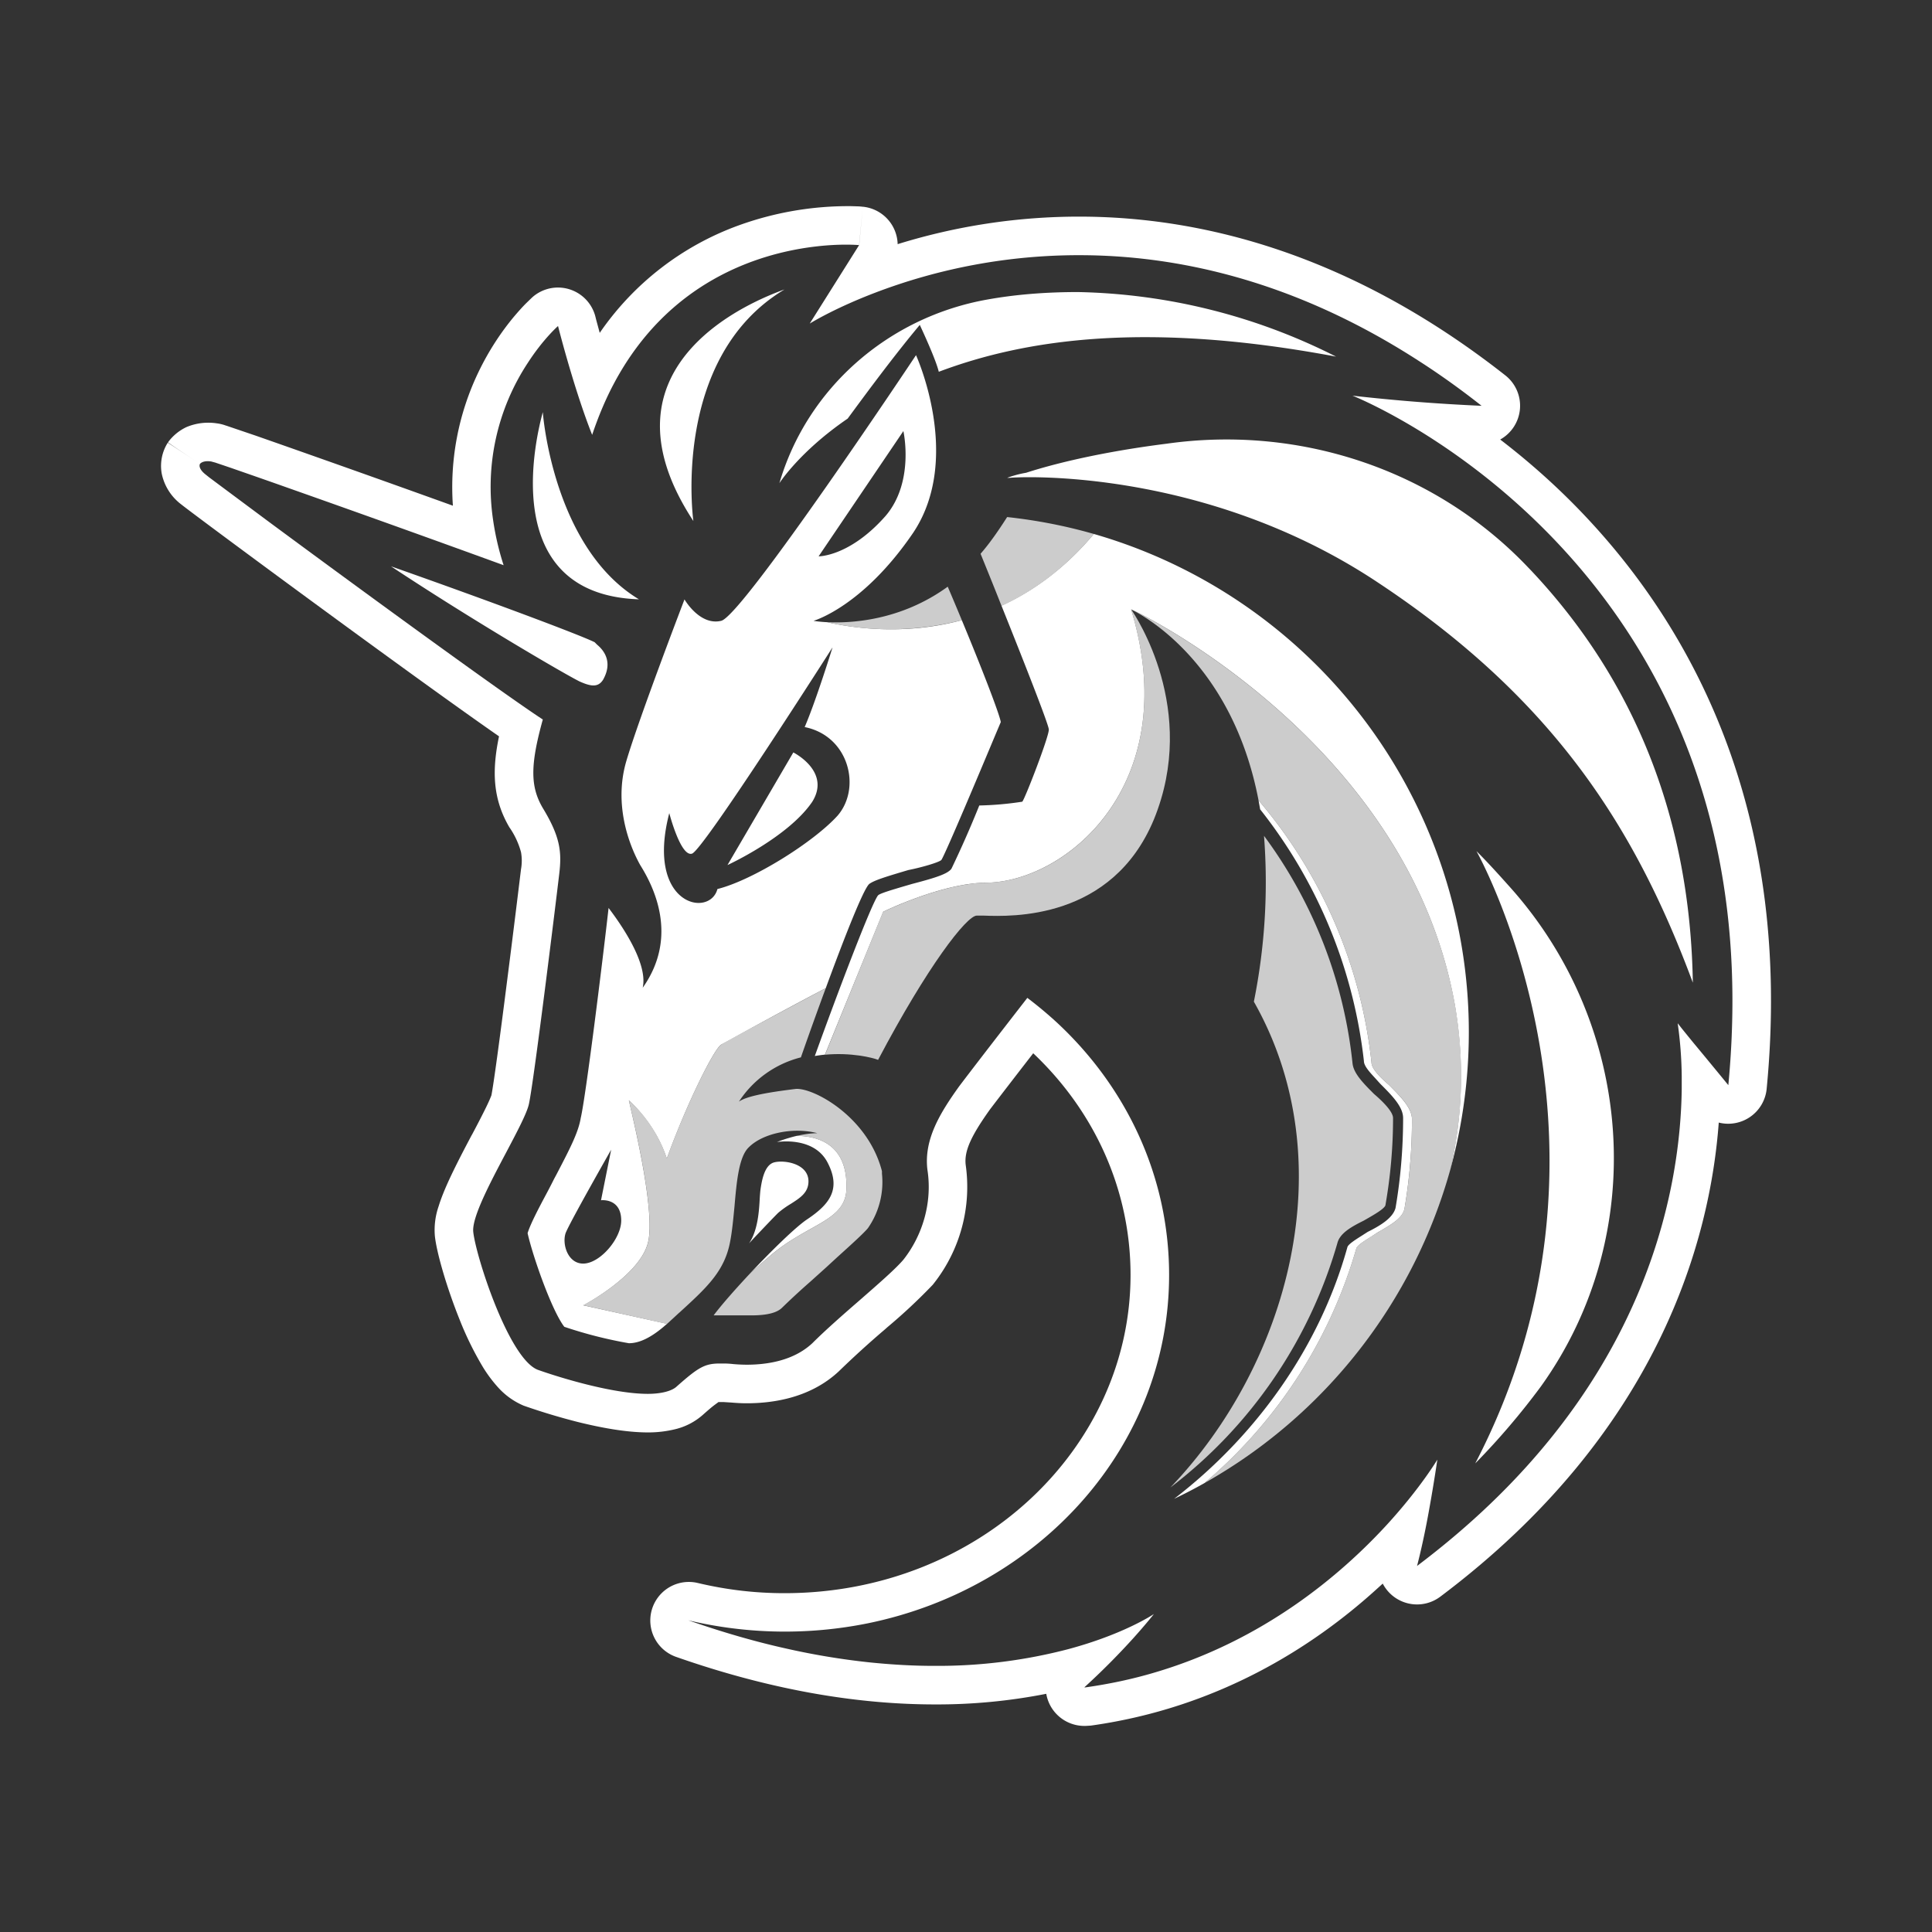 <svg xmlns="http://www.w3.org/2000/svg" width="24" height="24" fill="none" viewBox="0 0 24 24">
    <rect x="0" y="0" width="24" height="24" fill="#333333" stroke="none"/>
    <path fill="#fff" fill-rule="evenodd" d="M17.809 5.462c-.589-.382-1.008-.547-1.008-.547a23 23 0 0 0 1.604.126q-.391-.308-.776-.555c-1.55-1.003-3.008-1.316-4.222-1.316a7.1 7.1 0 0 0-2.543.469c-.475.182-.76.353-.803.379l-.002.001.613-.974.046-.477a.48.48 0 0 1 .433.465 7.6 7.6 0 0 1 2.256-.342c1.518 0 3.368.459 5.294 1.973a.48.48 0 0 1-.065.796c.347.266.719.59 1.085.982 1.327 1.419 2.554 3.692 2.225 7.085a.48.48 0 0 1-.595.418c-.107 1.45-.74 3.847-3.46 5.89a.48.48 0 0 1-.714-.163l-.084.076c-.773.7-1.951 1.466-3.542 1.688l-.066.004h-.015a.48.48 0 0 1-.473-.399 7 7 0 0 1-1.382.132c-.889 0-1.964-.151-3.223-.593a.479.479 0 0 1 .27-.917c.357.085.712.128 1.083.128 2.41 0 4.299-1.8 4.299-3.953 0-1.062-.45-2.036-1.209-2.754l-.006.008c-.173.223-.382.494-.53.688-.239.335-.322.52-.303.689a1.94 1.94 0 0 1-.398 1.477l-.012.015a7 7 0 0 1-.565.528l-.028.025a12 12 0 0 0-.575.523c-.372.346-.856.395-1.145.395-.08 0-.151-.006-.2-.01h-.005l-.077-.005h-.066l-.05.037c-.036.027-.08.065-.142.12a.8.8 0 0 1-.353.182 1.4 1.4 0 0 1-.332.038c-.28 0-.6-.063-.864-.128a8 8 0 0 1-.678-.204.9.9 0 0 1-.312-.22A1.7 1.7 0 0 1 6 16.984a4 4 0 0 1-.288-.585c-.156-.386-.287-.829-.31-1.046a.9.9 0 0 1 .046-.366c.03-.098.072-.2.116-.298.086-.19.198-.404.295-.587l.005-.008q.104-.195.175-.34.034-.07.052-.114l.013-.032c.026-.125.108-.733.191-1.389.083-.645.161-1.288.177-1.42a.6.6 0 0 0 0-.214 1 1 0 0 0-.14-.302l-.002-.002c-.21-.356-.22-.706-.131-1.134-1.07-.743-3.787-2.75-3.955-2.887l-.004-.003a.64.64 0 0 1-.231-.374.54.54 0 0 1 .074-.382l.001-.001s.001-.002.4.263c0 0-.031.048.063.126l.05.04.228.17.52.387c1.07.791 2.885 2.117 3.398 2.452-.157.566-.157.833 0 1.1.22.362.236.55.204.818-.031.267-.314 2.577-.377 2.86-.025.114-.148.346-.283.602-.2.378-.427.807-.408.985.031.299.44 1.572.801 1.713.267.095.928.299 1.368.299.157 0 .298-.032.361-.094.267-.236.346-.283.534-.283h.048q.054 0 .117.007.076.007.165.008c.252 0 .582-.047.818-.267.163-.163.381-.354.587-.533.23-.201.445-.388.544-.504.236-.299.362-.707.299-1.116-.047-.377.157-.707.393-1.037.298-.393.848-1.1.848-1.1a5 5 0 0 1 .368.307c.867.806 1.393 1.915 1.393 3.135 0 2.122-1.602 3.891-3.746 4.328a5.2 5.2 0 0 1-2.227-.038q.632.22 1.195.346a9 9 0 0 0 1.051.176q.436.045.82.044a6.4 6.4 0 0 0 1.663-.21c.695-.188 1.055-.434 1.055-.434s-.093.12-.26.305a9 9 0 0 1-.552.558l-.037.034-.001.001-.014.013h.015q.448-.063.85-.182c1.364-.4 2.325-1.219 2.895-1.84.418-.457.625-.807.625-.807s-.037.26-.095.583c-.025.143-.055.298-.088.448q-.033.151-.069.29.318-.24.597-.485c2.303-2.016 2.675-4.26 2.691-5.437v-.16a5 5 0 0 0-.048-.644l-.001-.009-.001-.008q0 .003.005.007l.006.008c.027.036.094.118.177.22l.155.187.186.226.1.122q.03-.315.042-.615v-.003l.003-.08c.141-4.197-2.28-6.395-3.706-7.32M7.083 4.594l.035.116c.07.228.153.479.238.692q.121-.36.277-.65c.674-1.256 1.783-1.598 2.46-1.685.347-.045.58-.022.58-.022l.045-.477h-.006l-.005-.001-.034-.003-.098-.003a4 4 0 0 0-1.402.24A3.57 3.57 0 0 0 7.45 4.135l-.046-.17-.006-.025-.002-.006v-.002a.48.48 0 0 0-.78-.242l.316.36-.316-.36-.002.002-.002.002-.006.005-.069.067q-.066.065-.165.183c-.13.158-.293.388-.434.685a3.3 3.3 0 0 0-.312 1.648 297 297 0 0 0-2.449-.87l-.368-.125h-.002a.5.5 0 0 0-.114-.028.7.7 0 0 0-.378.047.6.6 0 0 0-.226.186l-.002.003v.001s-.002.002.397.267c0 0 .031-.047.141-.03l.04.011h.002c.053.018.153.051.287.098.161.056.374.13.619.217a287 287 0 0 1 2.683.962 3.4 3.4 0 0 1-.13-.557 2.8 2.8 0 0 1 .433-1.96c.192-.296.373-.454.373-.454s.06.238.151.544" clip-rule="evenodd"/>
    <path fill="#fff" fill-rule="evenodd" d="M8.613 6.47S8.33 4.444 9.745 3.596l-.029.01c-.289.11-2.393.9-1.103 2.866m3.05-1.854c1.083-.408 2.592-.628 4.934-.188a7.4 7.4 0 0 0-3.206-.802q-.613 0-1.132.094c-1.226.22-2.231 1.1-2.577 2.28 0 0 .251-.394.848-.802l.025-.034c.221-.3.553-.75.871-1.13.095.205.205.456.236.582M17.1 7.225c2.216 1.462 3.222 3.08 3.929 4.982-.032-2.012-.707-3.74-2.012-5.123l-.031-.032c-1.147-1.21-2.83-1.776-4.495-1.54-.629.079-1.257.204-1.745.361a1.3 1.3 0 0 0-.235.063h.031c.126-.015 2.42-.125 4.558 1.289m2.043 9.996a9 9 0 0 1-.817.958c2.027-3.897.094-7.465.015-7.606.142.141.283.298.41.44 1.555 1.729 1.744 4.322.392 6.208M6.739 5.134c-.06.228-.59 2.25 1.198 2.311-1.068-.644-1.194-2.31-1.194-2.326l-.001.004-.001.004zm3.116 4.213-.818 1.399s.755-.346 1.053-.786c.236-.378-.235-.613-.235-.613m-.546 6.481c.1-.093.202-.182.294-.258.161-.133.323-.223.463-.302.258-.144.449-.25.449-.515.01-.536-.35-.64-.616-.643l.012-.003c-.146.033-.26.08-.26.08s.455-.078.628.252.031.518-.251.707c-.142.094-.446.391-.719.682m1.489-4.847c-.073.062-.316.684-.54 1.294a69 69 0 0 0-1.3.702c-.093.063-.423.723-.675 1.415-.133-.413-.418-.674-.465-.718l-.006-.005.014.062c.065.279.32 1.362.221 1.714-.11.408-.801.77-.801.77l1.04.23c-.206.184-.354.241-.474.241a5.4 5.4 0 0 1-.802-.204c-.157-.204-.393-.88-.456-1.163.034-.113.141-.316.234-.49q.056-.105.096-.186l.027-.05c.172-.33.273-.525.303-.704.063-.267.268-1.918.346-2.61.204.268.487.708.424.991.456-.644.126-1.273-.031-1.524-.141-.252-.33-.755-.173-1.29.157-.534.723-2.01.723-2.01s.189.33.456.266c.267-.063 2.42-3.3 2.42-3.3s.582 1.273-.031 2.2c-.629.927-1.242 1.1-1.242 1.1s.062.012.168.017c.304.07.952.169 1.674-.025.258.621.471 1.175.484 1.266l-.068.161c-.175.418-.618 1.473-.67 1.552-.032.031-.252.094-.41.125-.266.079-.423.126-.486.173m.424-5.626s.142.628-.22 1.053c-.456.518-.849.503-.833.503zm-3.63 8.927-.126.628s.251-.031.251.252c0 .22-.251.518-.455.534s-.283-.236-.236-.377c.047-.126.566-1.037.566-1.037m2.404-5.25c.55.11.707.755.409 1.1-.299.33-1.053.802-1.493.912-.095.362-.896.204-.598-.943 0 0 .142.55.283.503.142-.047 1.745-2.562 1.745-2.562s-.204.66-.346.99m-.558 5.851c-.008.152-.022.4-.133.562l.088-.094c.083-.087.201-.212.273-.284q.076-.064.157-.112c.116-.074.22-.14.22-.28 0-.22-.298-.268-.424-.236-.126.031-.157.236-.173.346q-.004.036-.008.098m7.3.609c-.345 1.241-1.131 2.342-2.153 3.127a6 6 0 0 0 .378-.196 6 6 0 0 0 1.886-2.915c.011-.037.099-.092.181-.144l.07-.045.014-.009.01-.006.017-.01.013-.007c.137-.081.264-.155.292-.267.062-.361.094-.738.094-1.115 0-.142-.142-.283-.283-.425-.11-.094-.22-.204-.22-.283a6 6 0 0 0-1.403-3.255l.02.112a6.14 6.14 0 0 1 1.289 3.127c0 .06.07.136.138.21l.066.073c.142.142.283.283.283.425 0 .377-.032.754-.094 1.116-.032.125-.189.22-.346.298l-.07.045c-.082.052-.17.107-.182.144M14.051 7.57c.19.079 3.458 1.713 4.023 4.919.12.699.094 1.385-.058 2.04a6.44 6.44 0 0 0-4.428-7.896c-.36.43-.756.712-1.147.892.267.666.588 1.48.588 1.538 0 .094-.298.864-.33.896a4 4 0 0 1-.534.047 13 13 0 0 1-.346.786c-.047.063-.188.11-.487.188l-.103.03c-.141.042-.296.087-.321.112-.079.094-.503 1.21-.786 1.996q.065-.011.126-.017l.723-1.775s.738-.361 1.288-.361c.99-.016 2.452-1.226 1.792-3.395m-6.554.864c.11-.204.016-.346-.078-.424l-.032-.032c-.188-.094-1.367-.534-2.53-.943 1.021.676 2.153 1.336 2.342 1.43.141.063.235.08.298-.03" clip-rule="evenodd"/>
    <g fill="#fff" opacity=".75">
        <path d="M10.782 15.256c-.048.06-.218.214-.38.36l-.138.127-.2.18a9 9 0 0 0-.35.323q-.095.094-.378.094h-.471c.094-.126.262-.317.444-.512.1-.093.202-.182.295-.258.16-.133.322-.223.463-.302.258-.144.448-.251.448-.515.01-.536-.35-.64-.616-.643.08-.018.17-.033.255-.033-.299-.079-.676 0-.85.173-.125.115-.153.426-.18.737-.015.155-.029.31-.055.442-.07.366-.292.568-.63.877l-.002.001-.151.139-1.04-.232s.692-.361.802-.77c.098-.352-.156-1.435-.222-1.713l-.014-.063.006.006c.048.044.333.304.465.717.252-.691.582-1.351.676-1.414.081-.054 1.032-.56 1.299-.702a54 54 0 0 0-.309.86 1.3 1.3 0 0 0-.77.55c.11-.08.456-.127.707-.158.22-.016.896.346 1.07 1.022v.031a1 1 0 0 1-.174.676"/>
        <path d="M10.249 13.102c.322-.03.59.036.659.064.613-1.163 1.1-1.792 1.226-1.792h.083c.35.013 1.597.056 2.117-1.194.557-1.363-.227-2.527-.28-2.607l-.003-.002c.66 2.168-.801 3.379-1.791 3.394-.55 0-1.29.362-1.29.362z"/>
        <path d="m14.051 7.57.003.002c.068.033 1.242.602 1.58 2.37a6 6 0 0 1 1.403 3.255c0 .079.11.189.22.283.142.141.283.283.283.424 0 .377-.031.755-.094 1.116-.028.111-.154.186-.292.267l-.013.007-.016.01-.025.015-.07.044c-.082.053-.17.108-.181.144a6 6 0 0 1-1.886 2.916 6.46 6.46 0 0 0 3.053-3.893 5.1 5.1 0 0 0 .059-2.04c-.566-3.206-3.835-4.84-4.024-4.92m-3.777.159c.29.014.912-.015 1.499-.441q.09.21.175.416a3.56 3.56 0 0 1-1.674.025m2.168-.203c.39-.18.786-.462 1.146-.893q-.523-.15-1.077-.21c-.11.173-.22.33-.33.456.065.16.16.393.26.647"/>
        <path d="M15.576 12.443a7.5 7.5 0 0 0 .126-2.06 5.76 5.76 0 0 1 1.1 2.83c.015.126.141.251.267.377.11.094.236.22.236.299q0 .542-.095 1.084c-.015.045-.143.118-.25.179l-.017.01c-.157.078-.299.157-.33.282a5.85 5.85 0 0 1-2.074 3.034c1.461-1.525 2.168-4.04 1.037-6.035"/>
    </g>
</svg>

